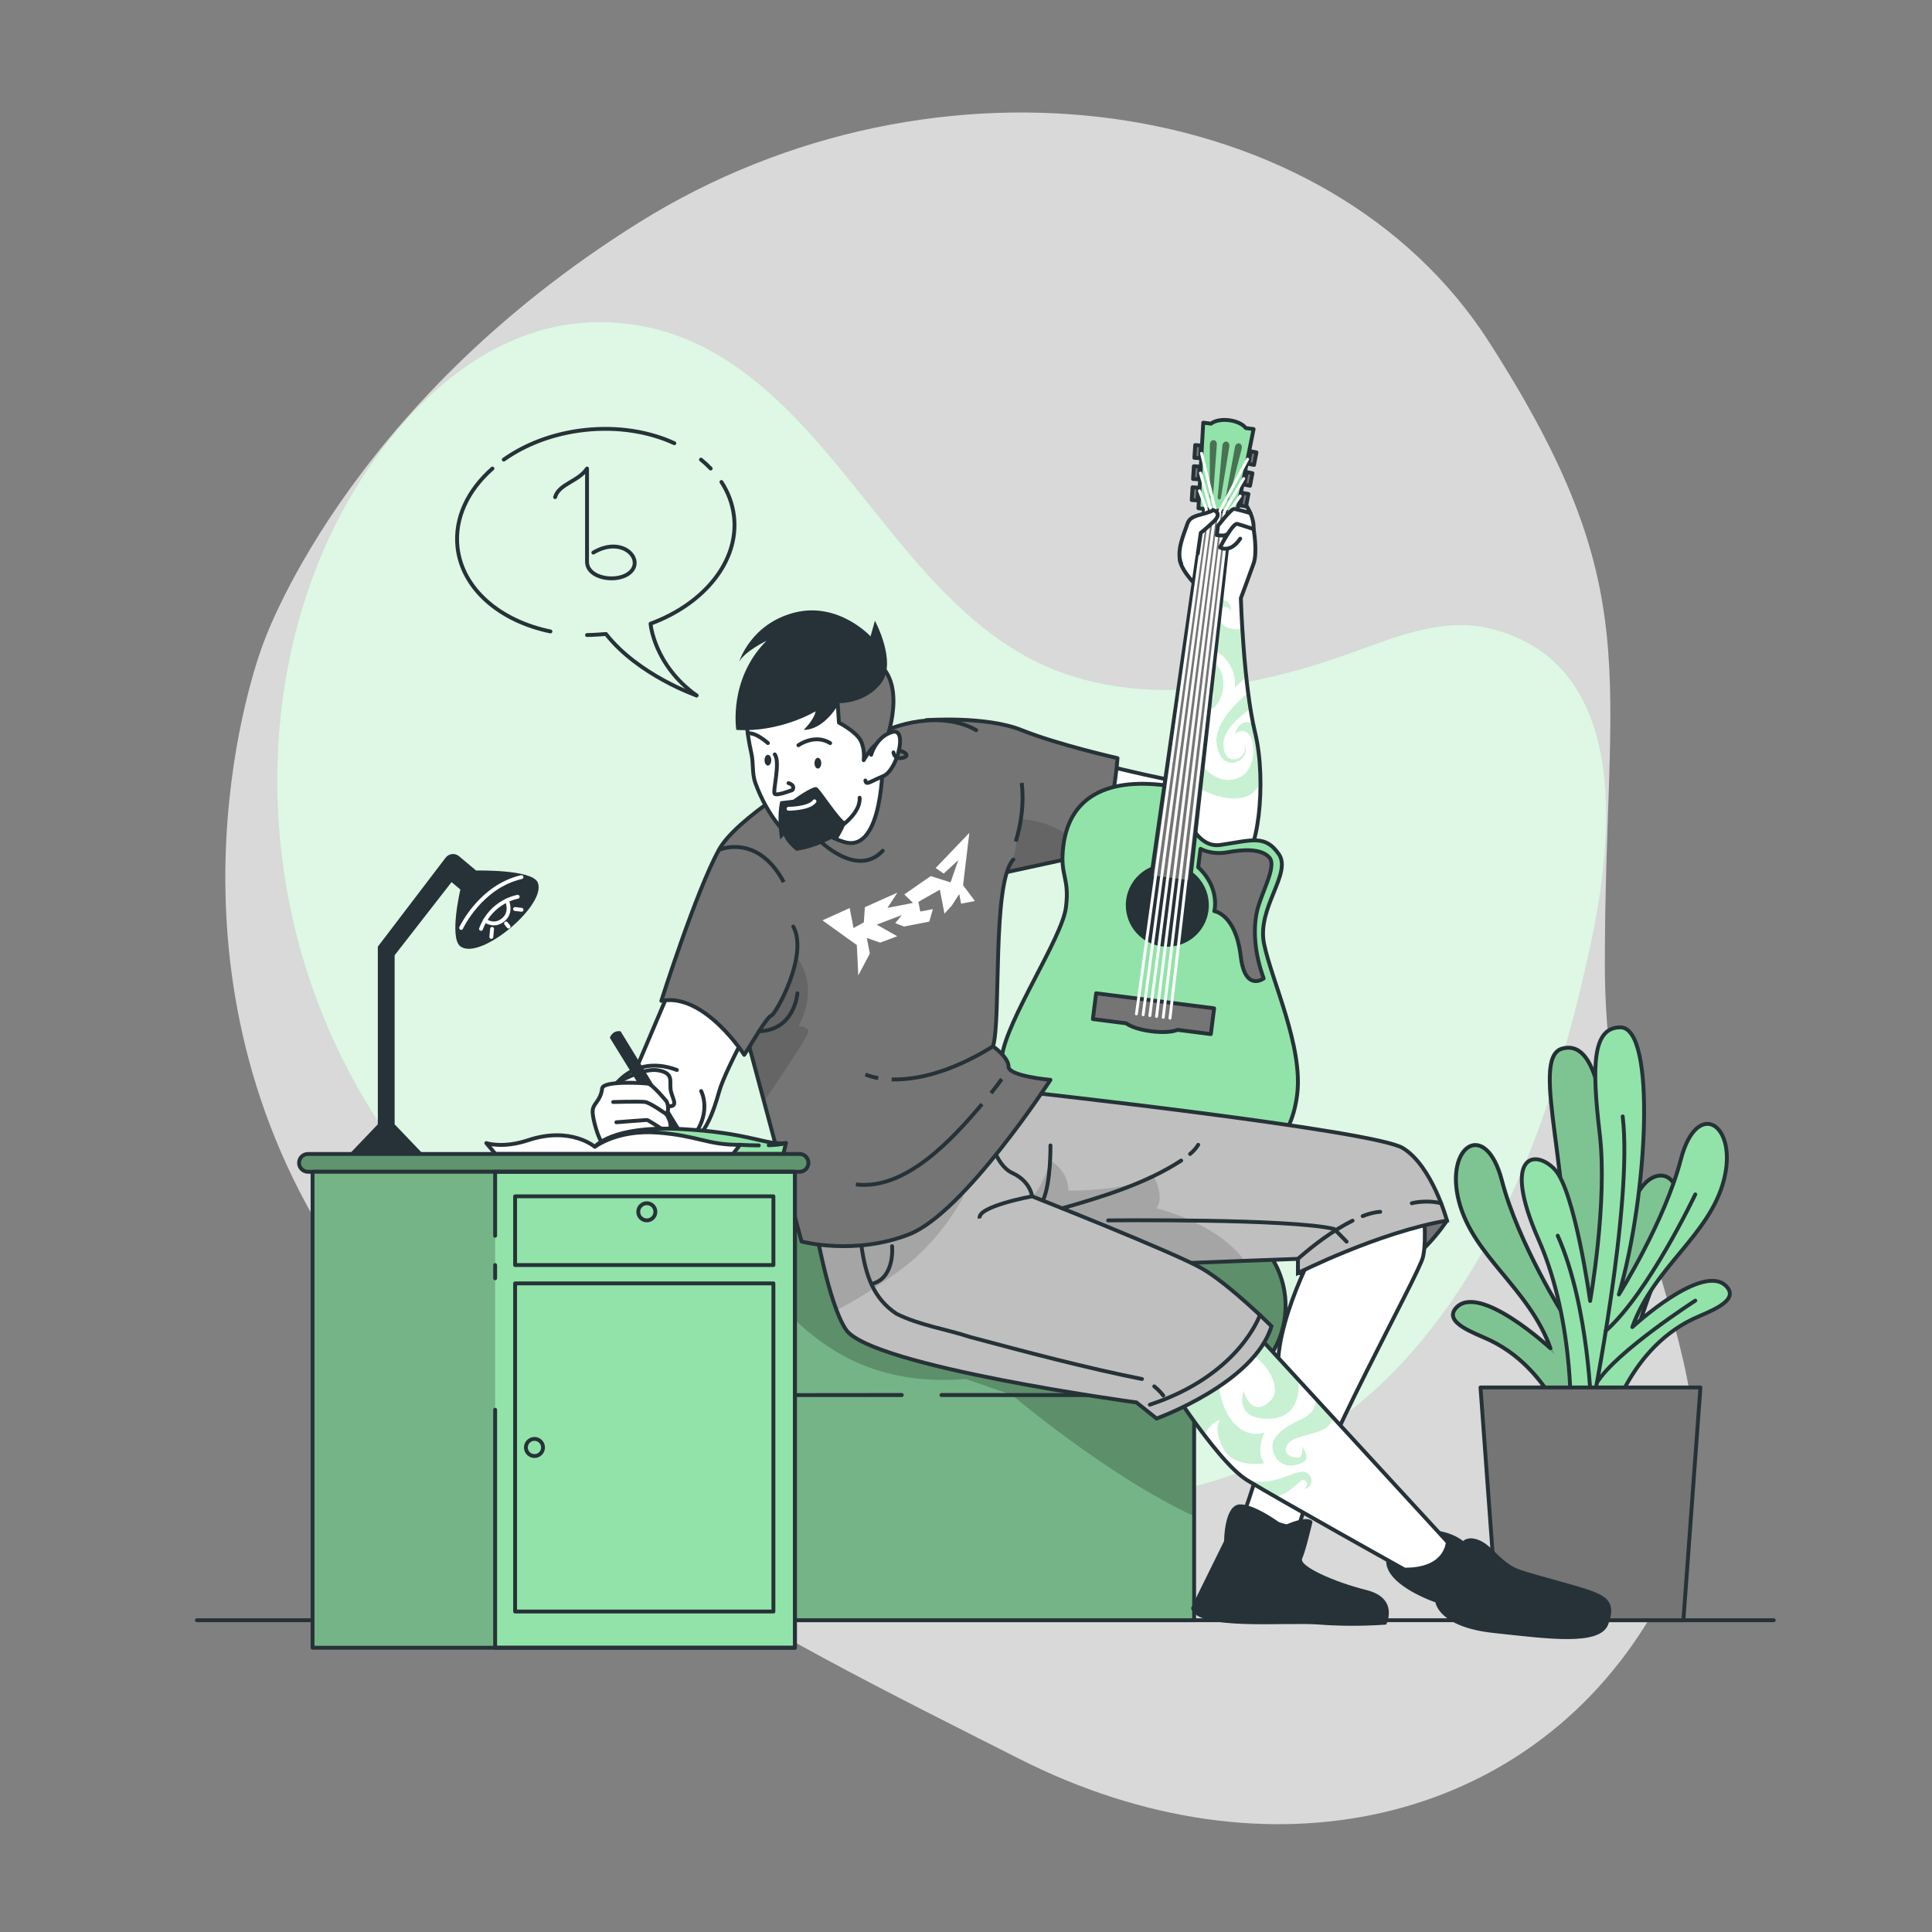 <?xml version="1.0" encoding="utf-8"?>
<!-- Generator: Adobe Illustrator 27.5.0, SVG Export Plug-In . SVG Version: 6.00 Build 0)  -->
<svg version="1.1" xmlns="http://www.w3.org/2000/svg" xmlns:xlink="http://www.w3.org/1999/xlink" x="0px" y="0px"
	 viewBox="0 0 500 500" style="enable-background:new 0 0 500 500;" xml:space="preserve">
<rect x="0" y="0" width="500" height="500" fill="#808080" stroke="none"/>
<g id="Background_Simple">
	<g>
		<path style="opacity:0.7;fill:#FFFFFF;" d="M67.931,167.086c0,0-27.877,71.988,11.297,144.503
			c39.174,72.516,119.879,110.802,184.469,143.548c64.59,32.746,131.661,16.799,163.534-36.838
			c31.873-53.637-11.845-91.928-11.897-168.418c-0.051-76.49,11.447-96.742-29.963-161.364
			c-41.41-64.623-143.059-78.925-219.9-30.996C88.631,105.45,67.931,167.086,67.931,167.086z"/>
	</g>
	<g>
		<path style="fill:#92E3A9;" d="M102.536,111.61c13.449-16.078,31.635-28.522,53.312-28.255
			c36.99,0.455,56.985,33.202,78.223,58.468c11.012,13.102,23.487,25.742,39.828,31.895c24.517,9.232,51.814,3.841,75.697-4.728
			c10.698-3.839,23.372-9.236,35.42-6.481c36.631,8.38,32.814,53.086,26.763,81.389c-8.17,38.215-21.446,78.904-48.359,108.268
			c-64.425,70.292-180.379,27.202-238.494-28.888c-4.272-4.123-8.365-8.431-12.213-12.953c-9.953-11.697-18.496-24.6-25.161-38.445
			c-18.747-38.945-21.325-86.292-5.082-126.541C87.189,133.643,94.024,121.787,102.536,111.61z"/>
		<path style="opacity:0.7;fill:#FFFFFF;" d="M102.536,111.61c13.449-16.078,31.635-28.522,53.312-28.255
			c36.99,0.455,56.985,33.202,78.223,58.468c11.012,13.102,23.487,25.742,39.828,31.895c24.517,9.232,51.814,3.841,75.697-4.728
			c10.698-3.839,23.372-9.236,35.42-6.481c36.631,8.38,32.814,53.086,26.763,81.389c-8.17,38.215-21.446,78.904-48.359,108.268
			c-64.425,70.292-180.379,27.202-238.494-28.888c-4.272-4.123-8.365-8.431-12.213-12.953c-9.953-11.697-18.496-24.6-25.161-38.445
			c-18.747-38.945-21.325-86.292-5.082-126.541C87.189,133.643,94.024,121.787,102.536,111.61z"/>
	</g>
</g>
<g id="Plant">
	
		<line style="fill:none;stroke:#263238;stroke-linecap:round;stroke-linejoin:round;stroke-miterlimit:10;" x1="459.041" y1="419.308" x2="50.967" y2="419.308"/>
	<g>
		<g>
			<path style="fill:#92E3A9;stroke:#263238;stroke-linecap:round;stroke-linejoin:round;stroke-miterlimit:10;" d="M417.246,374.98
				c0,0,2.919-25.399,12.621-47.423c9.702-22.024,0.967-26.733-4.228-21.228c-5.195,5.505-10.89,26.163-10.89,26.163
				s2.57-21.628,1.527-33.152c-1.527-16.879-4.16-30.066-11.938-27.982c-8.973,2.405,3.778,34.971,0.402,69.145
				c0,0-11.85-18.83-16.033-34.926c-4.182-16.095-14.871-9.125-11.153,5.281c3.718,14.406,18.124,22.445,23.7,38.071
				c0,0-18.549-17.165-24.472-10.404c-3.338,3.81,5.108,6.553,8.771,8.308c17.76,8.505,22.309,29.776,22.309,29.776L417.246,374.98z
				"/>
			<path style="opacity:0.2;fill-opacity:0.7;stroke:#263238;stroke-miterlimit:10;" d="M417.246,374.98
				c0,0,2.919-25.399,12.621-47.423c9.702-22.024,0.967-26.733-4.228-21.228c-5.195,5.505-10.89,26.163-10.89,26.163
				s2.57-21.628,1.527-33.152c-1.527-16.879-4.16-30.066-11.938-27.982c-8.973,2.405,3.778,34.971,0.402,69.145
				c0,0-11.85-18.83-16.033-34.926c-4.182-16.095-14.871-9.125-11.153,5.281c3.718,14.406,18.124,22.445,23.7,38.071
				c0,0-18.549-17.165-24.472-10.404c-3.338,3.81,5.108,6.553,8.771,8.308c17.76,8.505,22.309,29.776,22.309,29.776L417.246,374.98z
				"/>
		</g>
		<g>
			<path style="fill:#92E3A9;stroke:#263238;stroke-linecap:round;stroke-linejoin:round;stroke-miterlimit:10;" d="M406.454,369.5
				c0,0,1.471-26.579-8.231-48.603c-9.702-22.024-1.04-23.739,4.155-18.235c5.195,5.505,9.145,34.025,9.145,34.025
				s4.564-25.543,2.491-43.202c-2.073-17.659-1.934-27.603,5.347-27.606c9.29-0.004,7.114,43.232-0.402,69.145
				c0,0,11.851-18.83,16.033-34.926c4.182-16.095,14.871-9.125,11.153,5.281c-3.718,14.406-18.124,22.444-23.7,38.071
				c0,0,18.549-17.165,24.472-10.404c3.338,3.81-5.107,6.553-8.771,8.308c-17.76,8.505-22.309,29.777-22.309,29.777L406.454,369.5z"
				/>
			<path style="fill:none;stroke:#263238;stroke-linecap:round;stroke-linejoin:round;stroke-miterlimit:10;" d="M403.134,319.792
				c8.233,18.586,8.703,45.692,8.703,45.692s10.836-53.857,8.11-76.549"/>
			<path style="fill:none;stroke:#263238;stroke-linecap:round;stroke-linejoin:round;stroke-miterlimit:10;" d="M438.739,309.111
				c0,0-12.092,25.52-23.156,35.31"/>
			<path style="fill:none;stroke:#263238;stroke-linecap:round;stroke-linejoin:round;stroke-miterlimit:10;" d="M438.739,336.605
				c0,0-20.439,13.151-25.45,21.213"/>
		</g>
		<polygon style="fill:#757575;stroke:#263238;stroke-linecap:round;stroke-linejoin:round;stroke-miterlimit:10;" points="
			440.069,359.075 383.153,359.075 387.558,419.308 435.664,419.308 		"/>
	</g>
</g>
<g id="Bubble">
	<g>
		<path style="fill:none;stroke:#263238;stroke-linecap:round;stroke-linejoin:round;stroke-miterlimit:10;" d="M180.255,179.983
			c0,0-15.035-5.203-23.431-15.904c0,0-3.292,0.262-4.903,0.269"/>
		<path style="fill:none;stroke:#263238;stroke-linecap:round;stroke-linejoin:round;stroke-miterlimit:10;" d="M186.706,124.738
			c1.766,2.706,2.901,5.719,3.261,8.958c1.291,11.63-7.823,22.629-21.601,27.714c0,0,0.81,10.621,11.889,18.574"/>
		<path style="fill:none;stroke:#263238;stroke-linecap:round;stroke-linejoin:round;stroke-miterlimit:10;" d="M181.414,118.946
			c0.899,0.729,1.74,1.501,2.517,2.312"/>
		<path style="fill:none;stroke:#263238;stroke-linecap:round;stroke-linejoin:round;stroke-miterlimit:10;" d="M130.372,118.946
			c5.613-3.977,12.829-6.766,20.885-7.66c8.572-0.952,16.686,0.397,23.259,3.419"/>
		<path style="fill:none;stroke:#263238;stroke-linecap:round;stroke-linejoin:round;stroke-miterlimit:10;" d="M142.452,163.419
			c-13.035-2.691-22.847-10.989-24.045-21.778c-0.837-7.537,2.695-14.812,9.034-20.383"/>
		<path style="fill:none;stroke:#263238;stroke-linecap:round;stroke-linejoin:round;stroke-miterlimit:10;" d="M143.659,128.661
			c0.989-3.455,6.04-4.032,8.262-7.403c0,0,0,19.574,0,24.124c0,4.549,8.551,5.736,11.519,2.374c2.967-3.363-2.571-9.099-9.89-4.747
			"/>
	</g>
</g>
<g id="Character">
	<g>
		<defs>
			<path id="XMLID_126_" d="M309.489,314.726H203.327c-12.821,0-23.214,10.393-23.214,23.214v0c0,12.092,9.246,22.02,21.053,23.11
				v58.258h107.875v-58.154h0.448c12.821,0,23.214-10.393,23.214-23.214v0C332.703,325.119,322.31,314.726,309.489,314.726z"/>
		</defs>
		<use xlink:href="#XMLID_126_"  style="overflow:visible;fill:#92E3A9;"/>
		<clipPath id="XMLID_00000029761404493876121270000002746437541222944938_">
			<use xlink:href="#XMLID_126_"  style="overflow:visible;"/>
		</clipPath>
		<path style="opacity:0.3;clip-path:url(#XMLID_00000029761404493876121270000002746437541222944938_);fill-opacity:0.7;" d="
			M309.489,314.726H203.327c-12.821,0-23.214,10.393-23.214,23.214v0c0,12.092,9.246,22.02,21.053,23.11v58.258h107.875v-58.154
			h0.448c12.821,0,23.214-10.393,23.214-23.214v0C332.703,325.119,322.31,314.726,309.489,314.726z"/>
		<path style="opacity:0.3;clip-path:url(#XMLID_00000029761404493876121270000002746437541222944938_);fill-opacity:0.7;" d="
			M332.7,337.94c0,12.82-10.39,23.21-23.21,23.21h-0.45v31.24c-22.53-10.48-47.13-31.37-47.13-31.37L250,356.889
			c-38.333,3.029-50.66-24.489-62.46-35.959c4.15-3.85,9.69-6.2,15.79-6.2h106.16c6.41,0,12.21,2.6,16.41,6.8
			C330.1,325.73,332.7,331.53,332.7,337.94z"/>
		
			<path style="clip-path:url(#XMLID_00000029761404493876121270000002746437541222944938_);fill:#FFFFFF;stroke:#263238;stroke-linecap:round;stroke-linejoin:round;stroke-miterlimit:10;" d="
			M293.869,361.05c2.143,0,4.286,0,6.43,0"/>
		
			<path style="clip-path:url(#XMLID_00000029761404493876121270000002746437541222944938_);fill:#FFFFFF;stroke:#263238;stroke-linecap:round;stroke-linejoin:round;stroke-miterlimit:10;" d="
			M243.659,361.013v0.037h41.736C271.396,361.025,257.494,361.013,243.659,361.013z"/>
		
			<path style="clip-path:url(#XMLID_00000029761404493876121270000002746437541222944938_);fill:#FFFFFF;stroke:#263238;stroke-linecap:round;stroke-linejoin:round;stroke-miterlimit:10;" d="
			M233.374,361.017c-10.765,0.004-21.504,0.014-32.207,0.033h32.207V361.017z"/>
		
			<use xlink:href="#XMLID_126_"  style="overflow:visible;fill:none;stroke:#263238;stroke-linecap:round;stroke-linejoin:round;stroke-miterlimit:10;"/>
	</g>
	<g>
		<g>
			<defs>
				<path id="XMLID_124_" d="M265.723,192.512c26.194,7.701,41.161,10.102,41.161,10.102c0.92-18.631,3.308-28.9,2.756-51.043
					c0,0-5.032-4.932-4.28-7.806c0.314-1.201,2.874-7.693,2.874-7.693l10.535-9.572c0,0,5.96,4.846,5.661,10.431
					c0,0,1.058,5.915,0,8.903c-1.058,2.989-3.297,8.974-3.297,8.974s0.644,22.257,3.699,34.874
					c3.055,12.617,0.786,33.217-4.293,33.683s-58.048-4.256-58.048-4.256S259.888,190.797,265.723,192.512z"/>
			</defs>
			<use xlink:href="#XMLID_124_"  style="overflow:visible;fill:#FFFFFF;"/>
			<clipPath id="XMLID_00000155147387595468765380000000504305758280090034_">
				<use xlink:href="#XMLID_124_"  style="overflow:visible;"/>
			</clipPath>
			<g style="opacity:0.5;clip-path:url(#XMLID_00000155147387595468765380000000504305758280090034_);">
				<path style="fill:#92E3A9;" d="M322.01,192.52c0.36,0.64,0.52,1.43,0.34,2.2c-0.19,0.76-0.69,1.42-1.31,1.92
					s-1.44,0.82-2.3,0.79c-0.85-0.03-1.78-0.41-2.33-1.09l-0.23-0.24l-0.17-0.26l-0.34-0.55c-0.19-0.37-0.31-0.76-0.47-1.15
					c-0.19-0.79-0.38-1.55-0.4-2.43c0.01-0.86,0.16-1.69,0.4-2.49c0.27-0.78,0.59-1.55,0.99-2.25c1.58-2.81,3.79-5.05,6.07-7.1
					c0.24-0.21,0.49-0.43,0.74-0.63c0.19,1.44,0.39,2.86,0.62,4.24c-2.01,1.4-3.9,2.97-5.33,4.84c-0.81,1.07-1.43,2.25-1.62,3.49
					c-0.09,1.21,0,2.76,0.7,3.73c0.63,1.03,2.14,1.31,3.32,0.58c0.57-0.34,1.1-0.85,1.36-1.5
					C322.31,193.96,322.27,193.22,322.01,192.52z"/>
				<path style="fill:#92E3A9;" d="M326.21,202.65c-1.02,1.85-2.47,3.25-4.34,3.7c-4.85,1.18-10.96-1.35-14.93-4.85
					c0.15-2.84,0.33-5.49,0.54-8.02c2.59,4.09,6.29,8.38,10.29,8.38c7.52,0,7.45-9.71,5.5-11.78c-1.94-2.07-3.7,0-3.7,0
					s1.13-4.7,4.75-2.7c0.16,0.8,0.33,1.56,0.51,2.3C325.76,193.53,326.2,198.11,326.21,202.65z"/>
				<path style="fill:#92E3A9;" d="M312.1,183.53c0,0,3.09-1.98,1.54-6.4c-0.74-2.14-2.73-2.21-4.59-1.7
					c0.13-1.77,0.25-3.57,0.35-5.45c2.11,0.11,4.28,0.77,5.84,2.6C318.34,176.23,315.75,184.47,312.1,183.53z"/>
				<path style="fill:#92E3A9;" d="M322.54,175.25c-1.73,1.42-2.97,2.74-2.97,2.74s0.7-4.48-2.95-8.03
					c-2.05-1.98-4.93-2.79-7.07-3.13c0.06-1.48,0.1-3,0.13-4.59c1.57-0.36,3.47-0.08,3.47-0.08c-1.71-4.35,1.32-7.12,3.47-6.85
					c2.15,0.26,1.96,3.03,1.96,3.03c-0.77-2.24-4.24-1.58-2.85,2.11c0.9,2.41,3.85,2.52,5.78,2.3
					C321.73,166.33,322.06,170.76,322.54,175.25z"/>
				<path style="fill:#92E3A9;" d="M313.36,186.22c-0.12,0.38-2.62,7.69-5.62,4.12c0.09-1.09,0.19-2.15,0.28-3.21
					C309.37,187.8,311.48,188.27,313.36,186.22z"/>
				<path style="fill:#92E3A9;" d="M308.44,182.65c0.13-1.46,0.26-2.92,0.38-4.4c1-0.39,1.96-0.39,2.27,0.79
					C311.58,180.85,310.06,182.89,308.44,182.65z"/>
			</g>
			
				<use xlink:href="#XMLID_124_"  style="overflow:visible;fill:none;stroke:#263238;stroke-linecap:round;stroke-linejoin:round;stroke-miterlimit:10;"/>
		</g>
		<g>
			<defs>
				<path id="XMLID_121_" d="M239.632,186.385c0,0,15.493-1.167,24.789,2.577c9.296,3.743,24.789,7.248,24.789,7.248
					s-1.288,18.093-6.376,24.646l-25.849,5.624C256.984,226.479,249.857,191.22,239.632,186.385z"/>
			</defs>
			<use xlink:href="#XMLID_121_"  style="overflow:visible;fill:#757575;"/>
			<clipPath id="XMLID_00000060718267903320590820000002731753343776253860_">
				<use xlink:href="#XMLID_121_"  style="overflow:visible;"/>
			</clipPath>
			<path style="opacity:0.2;clip-path:url(#XMLID_00000060718267903320590820000002731753343776253860_);fill-opacity:0.7;" d="
				M281.62,221.12l-24.64,5.36c0,0,5.502-3.029,5.272-4.029l1.968-10.511c0,0,10.49,0.75,13.46,6.24v-3.12
				C277.68,215.06,281.58,215.51,281.62,221.12z"/>
			
				<use xlink:href="#XMLID_121_"  style="overflow:visible;fill:none;stroke:#263238;stroke-linecap:round;stroke-linejoin:round;stroke-miterlimit:10;"/>
		</g>
		<g>
			<path style="fill:#92E3A9;stroke:#263238;stroke-linecap:round;stroke-linejoin:round;stroke-miterlimit:10;" d="M275.194,218.86
				c1.745-13.693,12.925-18.084,29.419-15.149c0,0,2.933,16.2,11.212,14.964c8.279-1.235,11.588-2.688,15.111,2.343
				c3.524,5.031-5.722,13.848-3.797,23.256c1.924,9.408,10.15,26.565,8.561,39.028c-1.589,12.464-9.023,23.177-41.385,19.053
				c-32.362-4.125-36.28-19.128-35.048-28.795c1.232-9.667,15.576-30.711,16.595-38.703
				C276.881,226.866,274.182,226.801,275.194,218.86z"/>
			
				<ellipse transform="matrix(0.5 -0.866 0.866 0.5 -51.812 378.765)" style="fill:#263238;" cx="302.104" cy="234.252" rx="10.742" ry="10.742"/>
			<polygon style="fill:#757575;stroke:#263238;stroke-linecap:round;stroke-linejoin:round;stroke-miterlimit:10;" points="
				307.966,228.294 297.925,227.015 311.65,131.723 318.583,132.607 			"/>
			<path style="fill:#92E3A9;stroke:#263238;stroke-linecap:round;stroke-linejoin:round;stroke-miterlimit:10;" d="
				M322.414,110.786c-0.709-0.968-2.338-1.781-4.314-2.033c-1.976-0.252-3.757,0.126-4.686,0.886l-2.015-0.257l-1.244,22.15
				l9.921,1.264l4.352-21.754L322.414,110.786z"/>
			<path style="fill:#757575;stroke:#263238;stroke-linecap:round;stroke-linejoin:round;stroke-miterlimit:10;" d="
				M310.092,224.442l0.607-4.764c0,0,2.776,1.647,6.967,0.888c4.263-0.772,8.869-0.963,10.861,1.384
				c1.991,2.348-2.219,9.242-3.247,14.038c-1.028,4.795-0.556,10.895,1.761,17.229c0,0-4.827,3.625-5.936-5.713
				c-1.306-10.995-6.838-11.7-6.838-11.7S315.865,229.8,310.092,224.442z"/>
			<path style="fill:#757575;stroke:#263238;stroke-linecap:round;stroke-linejoin:round;stroke-miterlimit:10;" d="
				M314.215,260.952l-30.532-3.892l-0.85,6.672l8.621,1.099c1.138,0.879,3.585,1.694,6.49,2.064c2.905,0.37,5.478,0.194,6.8-0.371
				l8.621,1.099L314.215,260.952z"/>
			<g>
				<g>
					
						<rect x="323.335" y="116.956" transform="matrix(0.982 0.189 -0.189 0.982 28.288 -59.164)" style="fill:#757575;stroke:#263238;stroke-linecap:round;stroke-linejoin:round;stroke-miterlimit:10;" width="1.498" height="3.305"/>
					
						<rect x="322.297" y="122.34" transform="matrix(0.982 0.189 -0.189 0.982 29.287 -58.87)" style="fill:#757575;stroke:#263238;stroke-linecap:round;stroke-linejoin:round;stroke-miterlimit:10;" width="1.498" height="3.305"/>
					
						<rect x="321.26" y="127.724" transform="matrix(0.982 0.189 -0.189 0.982 30.287 -58.577)" style="fill:#757575;stroke:#263238;stroke-linecap:round;stroke-linejoin:round;stroke-miterlimit:10;" width="1.498" height="3.305"/>
				</g>
				<g>
					
						<rect x="309.237" y="115.159" transform="matrix(-0.998 -0.063 0.063 -0.998 611.966 252.991)" style="fill:#757575;stroke:#263238;stroke-linecap:round;stroke-linejoin:round;stroke-miterlimit:10;" width="1.498" height="3.305"/>
					
						<rect x="308.891" y="120.631" transform="matrix(-0.998 -0.063 0.063 -0.998 610.927 263.903)" style="fill:#757575;stroke:#263238;stroke-linecap:round;stroke-linejoin:round;stroke-miterlimit:10;" width="1.498" height="3.305"/>
					
						<rect x="308.545" y="126.103" transform="matrix(-0.998 -0.063 0.063 -0.998 609.9 274.792)" style="fill:#757575;stroke:#263238;stroke-linecap:round;stroke-linejoin:round;stroke-miterlimit:10;" width="1.498" height="3.305"/>
				</g>
			</g>
			<g style="opacity:0.5;">
				<path d="M317.4,114.278c-0.509-0.065-0.982,0.408-1.039,1.039l-1.226,13.407c-0.025,0.277,0.131,0.519,0.355,0.547
					c0.224,0.029,0.436-0.166,0.481-0.441l2.176-13.286C318.248,114.919,317.909,114.343,317.4,114.278z"/>
				<path d="M320.733,114.75c-0.497-0.134-1.007,0.274-1.121,0.897l-2.422,13.237c-0.05,0.274,0.083,0.536,0.301,0.595
					c0.218,0.059,0.445-0.106,0.515-0.375l3.35-12.987C321.513,115.506,321.23,114.884,320.733,114.75z"/>
				<path d="M314.052,113.898c-0.515,0.005-0.945,0.536-0.946,1.167l-0.015,13.412c0,0.278,0.178,0.495,0.404,0.492
					c0.226-0.002,0.421-0.223,0.441-0.501l0.976-13.422C314.957,114.416,314.566,113.893,314.052,113.898z"/>
			</g>
			<g>
				
					<polyline style="fill:none;stroke:#FFFFFF;stroke-width:0.75;stroke-linecap:round;stroke-linejoin:round;stroke-miterlimit:10;" points="
					310.407,127.031 312.209,131.792 294.109,262.397 				"/>
				
					<polyline style="fill:none;stroke:#FFFFFF;stroke-width:0.75;stroke-linecap:round;stroke-linejoin:round;stroke-miterlimit:10;" points="
					295.842,262.618 313.374,131.941 310.671,122.422 				"/>
				
					<polyline style="fill:none;stroke:#FFFFFF;stroke-width:0.75;stroke-linecap:round;stroke-linejoin:round;stroke-miterlimit:10;" points="
					297.582,262.839 314.532,132.089 310.957,117.326 				"/>
				
					<polyline style="fill:none;stroke:#FFFFFF;stroke-width:0.75;stroke-linecap:round;stroke-linejoin:round;stroke-miterlimit:10;" points="
					320.966,128.376 318.02,132.533 302.788,263.503 				"/>
				
					<polyline style="fill:none;stroke:#FFFFFF;stroke-width:0.75;stroke-linecap:round;stroke-linejoin:round;stroke-miterlimit:10;" points="
					301.047,263.281 316.863,132.386 321.867,123.849 				"/>
				
					<polyline style="fill:none;stroke:#FFFFFF;stroke-width:0.75;stroke-linecap:round;stroke-linejoin:round;stroke-miterlimit:10;" points="
					299.315,263.06 315.697,132.237 322.869,118.836 				"/>
			</g>
		</g>
		<path style="fill:#757575;stroke:#263238;stroke-linecap:round;stroke-linejoin:round;stroke-miterlimit:10;" d="M374.475,315.885
			c0,0-8.574,13.093-17.278,13.621s-21.295-0.044-21.295-0.044S355.885,312.022,374.475,315.885z"/>
		<path style="fill:#FFFFFF;stroke:#263238;stroke-linecap:round;stroke-linejoin:round;stroke-miterlimit:10;" d="M368.279,311.397
			c0,0,1.073,9.169,0,13.88c-1.073,4.711-27.571,51.781-32.376,70.61l-14.036-4.051c0,0,8.873-23.834,8.873-38.194
			s11.798-34.763,11.798-34.763L368.279,311.397z"/>
		<path style="fill:#263238;" d="M308.254,416.146c1.343,6.011,24.274,3.575,33.212,4.29c8.938,0.715,17.287,0,17.287,0
			s3.448-6.793-5.132-8.938c-8.58-2.145-17.523-6.255-16.626-8.133c0.896-1.877,2.684-9.53,2.684-9.53s-0.585-2.093-7.443,0.992
			c0,0-7.101-5.495-11.269-5.495c-4.169,0-4.169,9.493-4.169,9.493L308.254,416.146z"/>
		<path style="fill:#263238;" d="M366.134,395.887c0,0,7.865-0.795,12.513,2.94c0,0,1.43-1.589,4.648,0
			c3.217,1.589,5.363,5.779,10.01,7.392c4.648,1.613,15.373,4.207,18.948,5.637c3.575,1.43,6.078,3.003,3.933,8.58
			c-2.145,5.577-15.373,3.716-29.673,2.173c-14.3-1.543-15.015-7.918-15.015-7.918S346.828,406.373,366.134,395.887z"/>
		<g>
			<defs>
				<path id="XMLID_125_" d="M318.583,338.099l56.091,61.023c0,0-0.199,7.179-11.162,7.097c0,0-32.188-17.944-40.643-23.076
					c-8.455-5.131-23.555-29.918-23.555-29.918L318.583,338.099z"/>
			</defs>
			<use xlink:href="#XMLID_125_"  style="overflow:visible;fill:#FFFFFF;"/>
			<clipPath id="XMLID_00000128443171041556586390000017126439132328766086_">
				<use xlink:href="#XMLID_125_"  style="overflow:visible;"/>
			</clipPath>
			<g style="clip-path:url(#XMLID_00000128443171041556586390000017126439132328766086_);">
				<path style="opacity:0.5;fill:#92E3A9;" d="M329.06,367.14c-10.1,0.61-7.19-7.17-7.19-7.17c1.31,4.48,4.19,5.54,7.19,2.24
					c4.4-4.85-8.52-19.25-13.8-10.28l-3.44-8.52c0,0,5.18-1.8,10.71-1.01L336,357.05C336.64,362.33,334.39,366.81,329.06,367.14z"/>
				<path style="opacity:0.5;fill:#92E3A9;" d="M345.07,366.91c-0.53,1.31-1.35,2.5-2.64,3.08c-3.86,1.75-8.18,1.71-9.36,4.09
					c-1.19,2.37,1.31,3.16,2.83,3.16c1.52,0,1.09-2.9,1.09-2.9s1.88,2.77,0.82,3.69c-1.05,0.93-5.54,2.64-7.65-0.92
					c-2.11-3.56-0.52-6.59,6.83-9.94c2.59-1.18,3.54-3.07,3.68-5.04L345.07,366.91z"/>
				<path style="opacity:0.5;fill:#92E3A9;" d="M327.26,378.69c0,0-7.91,1.45-10.68-3.82c-2.67-5.09-0.93-7.32-0.8-7.48
					c-0.21,0.07-3.07,1.17-3.97,4.17c-2.48-3.24-4.87-6.65-6.88-9.64l10.33-6.04c0,0-0.13,7.52,3.83,12.13
					c3.95,4.62,8.17,2.64,8.17,2.64S324.76,375.79,327.26,378.69z"/>
				<path style="opacity:0.5;fill:#92E3A9;" d="M337.65,385.29c0,0,1.42-1.36,0-2.2c-1.12-0.66-3.02,3.06-7.46,4.33
					c-3.07-1.77-5.66-3.27-7.32-4.28c2.12,0.35,4.47,0.51,6.43,0.04c4.95-1.19,7.72-3.43,9.44-1.59
					C340.45,383.44,338.54,385.42,337.65,385.29z"/>
			</g>
			
				<use xlink:href="#XMLID_125_"  style="overflow:visible;fill:none;stroke:#263238;stroke-linecap:round;stroke-linejoin:round;stroke-miterlimit:10;"/>
		</g>
		<g>
			<defs>
				<path id="XMLID_123_" d="M264.421,282.481c0,0,90.988,9.993,98.615,14.628c7.627,4.635,11.44,18.776,11.44,18.776
					c-17.637,2.994-38.573,13.577-38.573,13.577v-3.671c0,0-87.023,3.123-109.782,5.03"/>
			</defs>
			<use xlink:href="#XMLID_123_"  style="overflow:visible;fill:#BFBFBF;"/>
			<clipPath id="XMLID_00000063630621508521948300000010537397627497184700_">
				<use xlink:href="#XMLID_123_"  style="overflow:visible;"/>
			</clipPath>
			<path style="opacity:0.2;clip-path:url(#XMLID_00000063630621508521948300000010537397627497184700_);fill-opacity:0.7;" d="
				M322.12,326.3c-16.53,0.63-44.83,1.74-67.34,2.83l9.869-13.331l2.455-6.19c0,0,2.496-1.759,4.756-9.259c0,0,4.66,2.58,4.63,7.79
				c0,0,14.87,0.23,22.03-3.78c0,0,3.04,5.26,0.79,8.35C299.31,312.71,314.84,316.32,322.12,326.3z"/>
			<use xlink:href="#XMLID_123_"  style="overflow:visible;fill:none;stroke:#263238;stroke-miterlimit:10;"/>
		</g>
		<g>
			<defs>
				<path id="XMLID_122_" d="M253.549,315.326c-0.791-3.102,13.555-5.717,13.555-5.717s36.823,14.539,43.988,18.691
					c7.164,4.153,17.963,14.914,17.963,14.914c-4.426,14.777-29.74,23.9-29.74,23.9l-5.206-4.164c0,0-68.636-9.309-75.154-18.825
					c-4.657-6.799-8.217-28.24-8.217-28.24l24.614-24.916"/>
			</defs>
			<use xlink:href="#XMLID_122_"  style="overflow:visible;fill:#BFBFBF;"/>
			<clipPath id="XMLID_00000116928284084700619220000002165281713206826368_">
				<use xlink:href="#XMLID_122_"  style="overflow:visible;"/>
			</clipPath>
			<path style="opacity:0.2;clip-path:url(#XMLID_00000116928284084700619220000002165281713206826368_);fill-opacity:0.7;" d="
				M254.14,298.86c-0.1,0.36-2.41,8.07-8.36,16.57c-3.16,4.53-7.37,9.29-12.83,13.28c-6.52,4.77-12.11,8.12-16.44,10.4
				c-2.68-7.05-4.72-17.42-5.47-21.49l4.13-1.8L254.14,298.86z"/>
			<use xlink:href="#XMLID_122_"  style="overflow:visible;fill:none;stroke:#263238;stroke-miterlimit:10;"/>
		</g>
		<path style="fill:none;stroke:#263238;stroke-linecap:round;stroke-linejoin:round;stroke-miterlimit:10;" d="M298.718,358.792
			c0.862,0.696,1.653,1.484,2.329,2.362"/>
		<path style="fill:none;stroke:#263238;stroke-linecap:round;stroke-linejoin:round;stroke-miterlimit:10;" d="M222.956,322.51
			C224,330,226,336,232,340c6,3,13,4,19,6c15,4,30,8,44.544,10.889"/>
		<path style="fill:none;stroke:#263238;stroke-linecap:round;stroke-linejoin:round;stroke-miterlimit:10;" d="M271.857,296.432
			c0,0,0.144,9.739-1.961,14.285"/>
		<path style="fill:none;stroke:#263238;stroke-linecap:round;stroke-linejoin:round;stroke-miterlimit:10;" d="M352.659,314.726
			c1.451-0.571,2.977-1.008,4.539-1.11"/>
		<path style="fill:none;stroke:#263238;stroke-linecap:round;stroke-linejoin:round;stroke-miterlimit:10;" d="M335.903,325.791
			c4.297-3.78,9.025-7.309,14.142-9.891"/>
		<path style="fill:none;stroke:#263238;stroke-linecap:round;stroke-linejoin:round;stroke-miterlimit:10;" d="M307.991,298.65
			c0.813-0.681,1.556-1.462,2.102-2.375"/>
		<path style="fill:none;stroke:#263238;stroke-linecap:round;stroke-linejoin:round;stroke-miterlimit:10;" d="M274.878,312.711
			c10.437-2.989,21.666-6.391,30.813-12.362"/>
		<path style="fill:none;stroke:#263238;stroke-linecap:round;stroke-linejoin:round;stroke-miterlimit:10;" d="M255.923,293.016
			c0,0,1.344,8.365,6.079,10.559c4.735,2.194,5.103,6.034,5.103,6.034"/>
		<path style="fill:#FFFFFF;stroke:#263238;stroke-linecap:round;stroke-linejoin:round;stroke-miterlimit:10;" d="M174.648,253.049
			l-10.286,24.236c0,0-3.297,16.052,5.802,18.426c9.099,2.374,12.659-1.415,15.956-13.231c1.796-6.436,12.61-25.42,12.61-25.42
			L174.648,253.049z"/>
		<path style="fill:#FFFFFF;stroke:#263238;stroke-linecap:round;stroke-linejoin:round;stroke-miterlimit:10;" d="M181.464,282.373
			c3.093,6.828-2.773,16.383-11.959,16.383c-12.247,0-10.171,1.639-12.984-8.91c-1.512-5.67,5.731-17.797,18.654-12.937"/>
		<g>
			<defs>
				<path id="XMLID_120_" d="M262.252,222.451c-5.577,5.844-3.099,41.521-5.268,48.338c0,0,4.028,2.789,4.028,5.268
					c0,2.479,10.845,3.408,10.845,3.408s-22.31,34.394-36.563,39.972c-14.253,5.577-27.86,1.859-27.86,1.859l-13.49-50.354
					l-1.342,2.051c0,0-10.294-16.147-21.448-13.978c0,0,8.986-28.334,14.873-39.042c4.479-8.146,23.136-19.436,39.145-28.929
					c6.697-3.971,18.632-7.06,27.474-2.082"/>
			</defs>
			<use xlink:href="#XMLID_120_"  style="overflow:visible;fill:#757575;"/>
			<clipPath id="XMLID_00000075121397784600266510000002003726838159204740_">
				<use xlink:href="#XMLID_120_"  style="overflow:visible;"/>
			</clipPath>
			<path style="opacity:0.2;clip-path:url(#XMLID_00000075121397784600266510000002003726838159204740_);fill-opacity:0.7;" d="
				M209.22,266.86c0.15,0.93-7.1,11.74-11.5,18.2l-3.76-14.04l5.65-8.18c0,0,6.27-7.91,6.76-14.83c0,0,5.96,6.92,0.26,17.61
				C206.63,265.62,209,265.53,209.22,266.86z"/>
			<polygon style="clip-path:url(#XMLID_00000075121397784600266510000002003726838159204740_);fill:#FFFFFF;" points="
				212.853,238.191 221.741,244.583 222.126,252.443 225.108,246.772 224.333,242.741 227.789,243.956 232.203,242.3 
				226.892,239.294 233.375,236.828 231.692,238.907 233.944,239.784 240.503,238.521 241.428,235.278 238.163,235.906 
				237.682,233.411 243.23,230.24 243.621,232.268 244.427,236.456 246.349,234.331 248.25,231.377 248.73,233.872 252.305,233.184 
				249.244,229.083 250.866,215.541 242.152,224.635 244.224,226.085 247.998,222.608 246.006,228.363 240.858,226.733 
				234.039,231.472 236.286,233.68 229.678,234.952 232.255,231.01 223.826,234.781 223.558,238.717 220.893,240.18 219.896,235 			
				"/>
			
				<use xlink:href="#XMLID_120_"  style="overflow:visible;fill:none;stroke:#263238;stroke-linecap:round;stroke-linejoin:round;stroke-miterlimit:10;"/>
		</g>
		<path style="fill:#FFFFFF;stroke:#263238;stroke-linecap:round;stroke-linejoin:round;stroke-miterlimit:10;" d="M206.632,206.454
			c0,0,1.807,8.507,11.929,11.478c10.122,2.97,9.896-21.198,9.896-21.198L206.632,206.454z"/>
		<path style="fill:none;stroke:#263238;stroke-linecap:round;stroke-linejoin:round;stroke-miterlimit:10;" d="M193.943,270.941
			c0,0,4.68-7.995,5.663-8.102c0.983-0.107,9.776-15.6,5.689-23.036"/>
		<path style="fill:none;stroke:#263238;stroke-linecap:round;stroke-linejoin:round;stroke-miterlimit:10;" d="M206.373,257.06
			c0,0-0.677,9.556-9.939,9.828"/>
		<path style="fill:none;stroke:#263238;stroke-linecap:round;stroke-linejoin:round;stroke-miterlimit:10;" d="M211.667,217.119
			c0,0,9.954,10.393,16.791,3.059"/>
		<g>
			<path style="fill:#FFFFFF;stroke:#263238;stroke-linecap:round;stroke-linejoin:round;stroke-miterlimit:10;" d="
				M227.551,196.794c2.155-6.04,2.943-13.137,1.081-20.977c-2.066-8.7-12.427-20.647-28.121-9.78
				c-8.092,5.603-8.586,17.751-6.066,28.885c0.601,2.656,0.15,5.253,1.032,7.691c3.101,8.573,8.778,15.166,11.88,15.317
				c5.186,0.253,15.543-6.015,15.114-11.477"/>
			<path style="fill:#263238;" d="M205.296,206.958c0,0,5.117-3.718,6.093-3.202c0.976,0.516,5.791,8.298,7.567,9.055
				c0,0-0.6,1.899-2.253,4.478l-1.059-0.464c0,0-4.518,2.733-9.579,3.353c0,0-2.519-1.963-3.222-3.925l-0.909,1.033
				c0,0-1.033-5.561,0-9.907L205.296,206.958z"/>
			<path style="fill:none;stroke:#263238;stroke-linecap:round;stroke-linejoin:round;stroke-miterlimit:10;" d="M206.632,192.86
				c0,0,4.183-3.03,8.211-0.551"/>
			<path style="fill:none;stroke:#263238;stroke-linecap:round;stroke-linejoin:round;stroke-miterlimit:10;" d="M198.731,192.309
				c0,0-3.163-2.901-5.222-2.492"/>
			<path style="fill:#263238;" d="M212.543,197.507c0,0.77-0.392,1.394-0.876,1.394c-0.484,0-0.876-0.624-0.876-1.394
				s0.392-1.394,0.876-1.394C212.151,196.113,212.543,196.737,212.543,197.507z"/>
			<path style="fill:#263238;" d="M199.607,196.733c0,0.77-0.392,1.394-0.876,1.394c-0.484,0-0.876-0.624-0.876-1.394
				s0.392-1.394,0.876-1.394C199.214,195.338,199.607,195.963,199.607,196.733z"/>
			<path style="fill:none;stroke:#263238;stroke-linecap:round;stroke-linejoin:round;stroke-miterlimit:10;" d="M200.503,195.237
				c1.549,2.014-0.62,9.683,0,10.225c0.62,0.542,4.57-1.007,4.57-1.007s0.93-1.162-1.007-1.782"/>
			<path style="fill:none;stroke:#FFFFFF;stroke-linecap:round;stroke-linejoin:round;stroke-miterlimit:10;" d="M204.076,209.307
				c0,0,5.298,0,6.716-1.927"/>
			<path style="fill:#757575;stroke:#263238;stroke-linecap:round;stroke-linejoin:round;stroke-miterlimit:10;" d="M216.703,180.62
				l0.413,6.404c0,0,4.545,2.341,5.681,4.734c1.136,2.393,0.723,4.975,0.723,4.975s2.759-4.818,4.239-4.424
				c0.537,0.143,0.536,2.158,0.536,2.158s6.173-13.847,0.596-21.18C223.313,165.954,216.703,180.62,216.703,180.62z"/>
			<path style="fill:#263238;" d="M217.18,181.972c0,0-3.682,6.917-9.205,6.917c0,0,2.676-2.498,3.108-4.803
				c0,0-9.198,5.572-20.527,4.803c0,0-2.13-13.065,7.809-23.055c0,0-5.544,2.69-7.054,5.38c0,0,2.974-9.798,14.327-12.68
				c11.353-2.882,19.661,6.148,19.661,6.148l1.133-4.035c0,0,5.759,10.663,1.652,16.091
				C223.977,182.164,217.18,181.972,217.18,181.972z"/>
			<path style="fill:#FFFFFF;stroke:#263238;stroke-linecap:round;stroke-linejoin:round;stroke-miterlimit:10;" d="
				M225.456,195.338c0,0,1.239-4.648,5.423-5.887c4.183-1.239,1.317,9.905-2.247,11.387s-4.458,2.479-4.669,1.162"/>
			<path style="fill:none;stroke:#263238;stroke-linecap:round;stroke-linejoin:round;stroke-miterlimit:10;" d="M231.224,194.719
				c0,0,0.197,1.937,2.444,1.394c2.246-0.542-0.068-1.838-1.041-1.849"/>
		</g>
		<g>
			<path style="fill:#FFFFFF;stroke:#263238;stroke-linecap:round;stroke-linejoin:round;stroke-miterlimit:10;" d="
				M159.516,280.331c0,0,6.725-4.034,10.78-3.341c4.055,0.692,3.018,2.769,3.24,4.846c0.222,2.077,2.053,4.253,0,4.451
				c-2.053,0.198-5.352-5.637-5.352-5.637L159.516,280.331z"/>
			<path style="fill:#263238;" d="M160.604,266.889l15.494,25.298l-3.187,0.829l-15.077-24.434
				C157.835,268.582,158.429,266.58,160.604,266.889z"/>
			<path style="fill:#FFFFFF;stroke:#263238;stroke-linecap:round;stroke-linejoin:round;stroke-miterlimit:10;" d="
				M155.857,281.637c0.28-1.968,10.681-1.385,11.868-1.187c1.187,0.198,4.747,4.549,4.747,4.549s0.989,1.78,0,3.363
				c0,0,2.066,2.978,0.44,4.654c-1.626,1.676-16.264,3-17.055,2.634c-0.791-0.365-2.647-6.273-2.471-8.251
				C153.561,285.421,155.363,285.11,155.857,281.637z"/>
			<path style="fill:none;stroke:#263238;stroke-linecap:round;stroke-linejoin:round;stroke-miterlimit:10;" d="M172.472,288.363
				c0,0-4.187-2.967-5.505-3.165c-1.319-0.198-8.275,0-8.275,0"/>
			<path style="fill:none;stroke:#263238;stroke-linecap:round;stroke-linejoin:round;stroke-miterlimit:10;" d="M159.516,290.44
				c0,0,7.615-0.593,7.912-0.593c0.297,0,3.725,2.246,3.725,2.246"/>
		</g>
		<g>
			<path style="fill:#92E3A9;stroke:#263238;stroke-linecap:round;stroke-linejoin:round;stroke-miterlimit:10;" d="
				M153.945,296.802c0,0,4.22-5.538,22.154-4.615s22.022,4.258,27.297,3.646l-0.659,2.816h-48.791V296.802z"/>
			<path style="fill:#FFFFFF;stroke:#263238;stroke-linecap:round;stroke-linejoin:round;stroke-miterlimit:10;" d="
				M153.945,296.802c0,0,5.733-4.483,16.22-3.692c10.487,0.791,12.888,3.245,21.363,3.165l-1.846,2.374h-61.451l-2.374-2.816
				c0,0,4.219,1.449,10.813-0.744C147.747,291.403,153.945,296.802,153.945,296.802z"/>
			<path style="fill:none;stroke:#263238;stroke-linecap:round;stroke-linejoin:round;stroke-miterlimit:10;" d="M198.937,296.389
				c1.493-0.057,3.012-0.163,4.458-0.557"/>
			<path style="fill:none;stroke:#263238;stroke-linecap:round;stroke-linejoin:round;stroke-miterlimit:10;" d="M191.527,296.275
				c1.616,0.1,3.236,0.152,4.855,0.158"/>
		</g>
		<path style="fill:none;stroke:#263238;stroke-linecap:round;stroke-linejoin:round;stroke-miterlimit:10;" d="M230.868,322.51
			c0,0,0.791,7.787-4.747,9.633"/>
		<path style="fill:none;stroke:#263238;stroke-linecap:round;stroke-linejoin:round;stroke-miterlimit:10;" d="M326.06,340.337
			c0,0-5.28,15.542-28.478,23.191"/>
		<path style="fill:none;stroke:#263238;stroke-linecap:round;stroke-linejoin:round;stroke-miterlimit:10;" d="M365.374,311.397
			c0,0,3.559-0.966,7.582,0"/>
		<path style="fill:none;stroke:#263238;stroke-linecap:round;stroke-linejoin:round;stroke-miterlimit:10;" d="M286.78,315.836
			c0,0,47.431-0.506,58.531,2.237l3.183,3.257"/>
		<path style="fill:none;stroke:#263238;stroke-miterlimit:10;" d="M264.421,202.614c0.618,5.035-0.057,10.353-1.552,15.172"/>
		<path style="fill:none;stroke:#263238;stroke-miterlimit:10;" d="M227.286,279.016c-1.134-0.207-2.249-0.518-3.323-0.939"/>
		<path style="fill:none;stroke:#263238;stroke-miterlimit:10;" d="M256.984,270.789c-7.64,4.775-17.088,8.773-26.216,8.575"/>
		<path style="fill:none;stroke:#263238;stroke-miterlimit:10;" d="M254.152,285.737c-7.512,8.869-19.673,22.36-32.646,20.793"/>
		<path style="fill:none;stroke:#263238;stroke-miterlimit:10;" d="M259.25,279.265c-0.888,1.238-1.819,2.446-2.769,3.637"/>
		<path style="fill:none;stroke:#263238;stroke-miterlimit:10;" d="M186.027,219.972c0,0,9.888-4.537,16.815,8.322"/>
		<path style="fill:#FFFFFF;stroke:#263238;stroke-linecap:round;stroke-linejoin:round;stroke-miterlimit:10;" d="M305.686,145.834
			c-1.38-3.22,0.771-7.664,1.598-10.246c0.826-2.582,4.134-2.114,6.719-3.565c0,0,2.578,0.671,0,3.048
			c-2.578,2.377-3.242,2.823-3.242,2.823l-0.775,5.379"/>
		<path style="fill:#FFFFFF;stroke:#263238;stroke-linecap:round;stroke-linejoin:round;stroke-miterlimit:10;" d="M323.607,132.797
			c0,0-3.614-1.087-4.318-1.074c-0.704,0.013-4.071,4.34-4.071,4.34l-0.303,2.419c0,0,1.484,0.251,2.264,0
			c0.78-0.251,2.082-1.655,2.082-1.655"/>
		<path style="fill:#FFFFFF;stroke:#263238;stroke-linecap:round;stroke-linejoin:round;stroke-miterlimit:10;" d="M324.429,136.93
			c0,0-3.098-1.033-4.234-1.343c-1.136-0.31-4.454,6.08-4.454,6.08s2.588,1.667,5.225-2.258"/>
	</g>
</g>
<g id="Furnitures">
	<g>
		<path style="fill:#263238;" d="M110.987,300.231l-8.855-9.262V247.22l14.725-18.925l2.286,1.914c0,0-2.936,12.492,0,14.703
			c5.165,3.89,22.704-11.011,19.978-16.617c-1.622-3.335-15.91-3.004-15.91-3.004l-4.417-3.707
			c-1.054-0.885-2.634-0.709-3.468,0.386L97.78,244.995v45.974l-8.856,9.262H110.987z"/>
		<path style="fill:none;stroke:#FFFFFF;stroke-linecap:round;stroke-linejoin:round;stroke-miterlimit:10;" d="M133.978,232.088
			c0,0-6.824,1.088-9.494,8.308"/>
		<path style="fill:none;stroke:#FFFFFF;stroke-linecap:round;stroke-linejoin:round;stroke-miterlimit:10;" d="M131.189,233.035
			c0,0,1.41,2.977-0.87,4.938c-2.472,2.126-4.803,0.231-4.803,0.231"/>
		<path style="fill:none;stroke:#FFFFFF;stroke-linecap:round;stroke-linejoin:round;stroke-miterlimit:10;" d="M119.341,240.148
			c0,0,4.994-10.731,15.626-13.154"/>
		
			<line style="fill:none;stroke:#FFFFFF;stroke-linecap:round;stroke-linejoin:round;stroke-miterlimit:10;" x1="133.286" y1="235.253" x2="134.967" y2="235.451"/>
		
			<line style="fill:none;stroke:#FFFFFF;stroke-linecap:round;stroke-linejoin:round;stroke-miterlimit:10;" x1="130.962" y1="238.982" x2="131.62" y2="239.802"/>
		
			<line style="fill:none;stroke:#FFFFFF;stroke-linecap:round;stroke-linejoin:round;stroke-miterlimit:10;" x1="127.352" y1="240.396" x2="127.154" y2="242.473"/>
	</g>
	<g>
		<g>
			<defs>
				<path id="XMLID_119_" d="M206.919,303.254H79.701c-1.272,0-2.303-1.031-2.303-2.303l0,0c0-1.272,1.031-2.303,2.303-2.303
					h127.219c1.272,0,2.303,1.031,2.303,2.303l0,0C209.222,302.223,208.191,303.254,206.919,303.254z"/>
			</defs>
			<use xlink:href="#XMLID_119_"  style="overflow:visible;fill:#92E3A9;"/>
			<clipPath id="XMLID_00000168116227156310828120000000039318201235793563_">
				<use xlink:href="#XMLID_119_"  style="overflow:visible;"/>
			</clipPath>
			<path style="opacity:0.5;clip-path:url(#XMLID_00000168116227156310828120000000039318201235793563_);fill-opacity:0.7;" d="
				M206.919,303.254H79.701c-1.272,0-2.303-1.031-2.303-2.303l0,0c0-1.272,1.031-2.303,2.303-2.303h127.219
				c1.272,0,2.303,1.031,2.303,2.303l0,0C209.222,302.223,208.191,303.254,206.919,303.254z"/>
			
				<use xlink:href="#XMLID_119_"  style="overflow:visible;fill:none;stroke:#263238;stroke-linecap:round;stroke-linejoin:round;stroke-miterlimit:10;"/>
		</g>
		<g>
			<defs>
				<rect id="XMLID_118_" x="80.89" y="303.25" width="124.84" height="123.18"/>
			</defs>
			<use xlink:href="#XMLID_118_"  style="overflow:visible;fill:#92E3A9;"/>
			<clipPath id="XMLID_00000164481664494928721880000008787559097891360433_">
				<use xlink:href="#XMLID_118_"  style="overflow:visible;"/>
			</clipPath>
			
				<rect x="80.89" y="303.25" style="opacity:0.3;clip-path:url(#XMLID_00000164481664494928721880000008787559097891360433_);fill-opacity:0.7;" width="47.25" height="123.18"/>
			
				<use xlink:href="#XMLID_118_"  style="overflow:visible;fill:none;stroke:#263238;stroke-linecap:round;stroke-linejoin:round;stroke-miterlimit:10;"/>
		</g>
		
			<line style="fill:none;stroke:#263238;stroke-linecap:round;stroke-linejoin:round;stroke-miterlimit:10;" x1="128.143" y1="330.821" x2="128.143" y2="327.396"/>
		<polyline style="fill:none;stroke:#263238;stroke-linecap:round;stroke-linejoin:round;stroke-miterlimit:10;" points="
			128.143,319.813 128.143,303.254 205.725,303.254 205.725,426.429 128.143,426.429 128.143,364.841 		"/>
		
			<rect x="133.308" y="309.609" style="fill:none;stroke:#263238;stroke-linecap:round;stroke-linejoin:round;stroke-miterlimit:10;" width="66.85" height="17.787"/>
		
			<rect x="133.308" y="332.143" style="fill:none;stroke:#263238;stroke-linecap:round;stroke-linejoin:round;stroke-miterlimit:10;" width="66.85" height="84.923"/>
		<path style="fill:none;stroke:#263238;stroke-linecap:round;stroke-linejoin:round;stroke-miterlimit:10;" d="M169.615,313.616
			c0,1.226-0.994,2.22-2.219,2.22c-1.226,0-2.22-0.994-2.22-2.22s0.994-2.219,2.22-2.219
			C168.621,311.397,169.615,312.39,169.615,313.616z"/>
		
			<circle style="fill:none;stroke:#263238;stroke-linecap:round;stroke-linejoin:round;stroke-miterlimit:10;" cx="138.318" cy="374.604" r="2.22"/>
	</g>
</g>
</svg>
